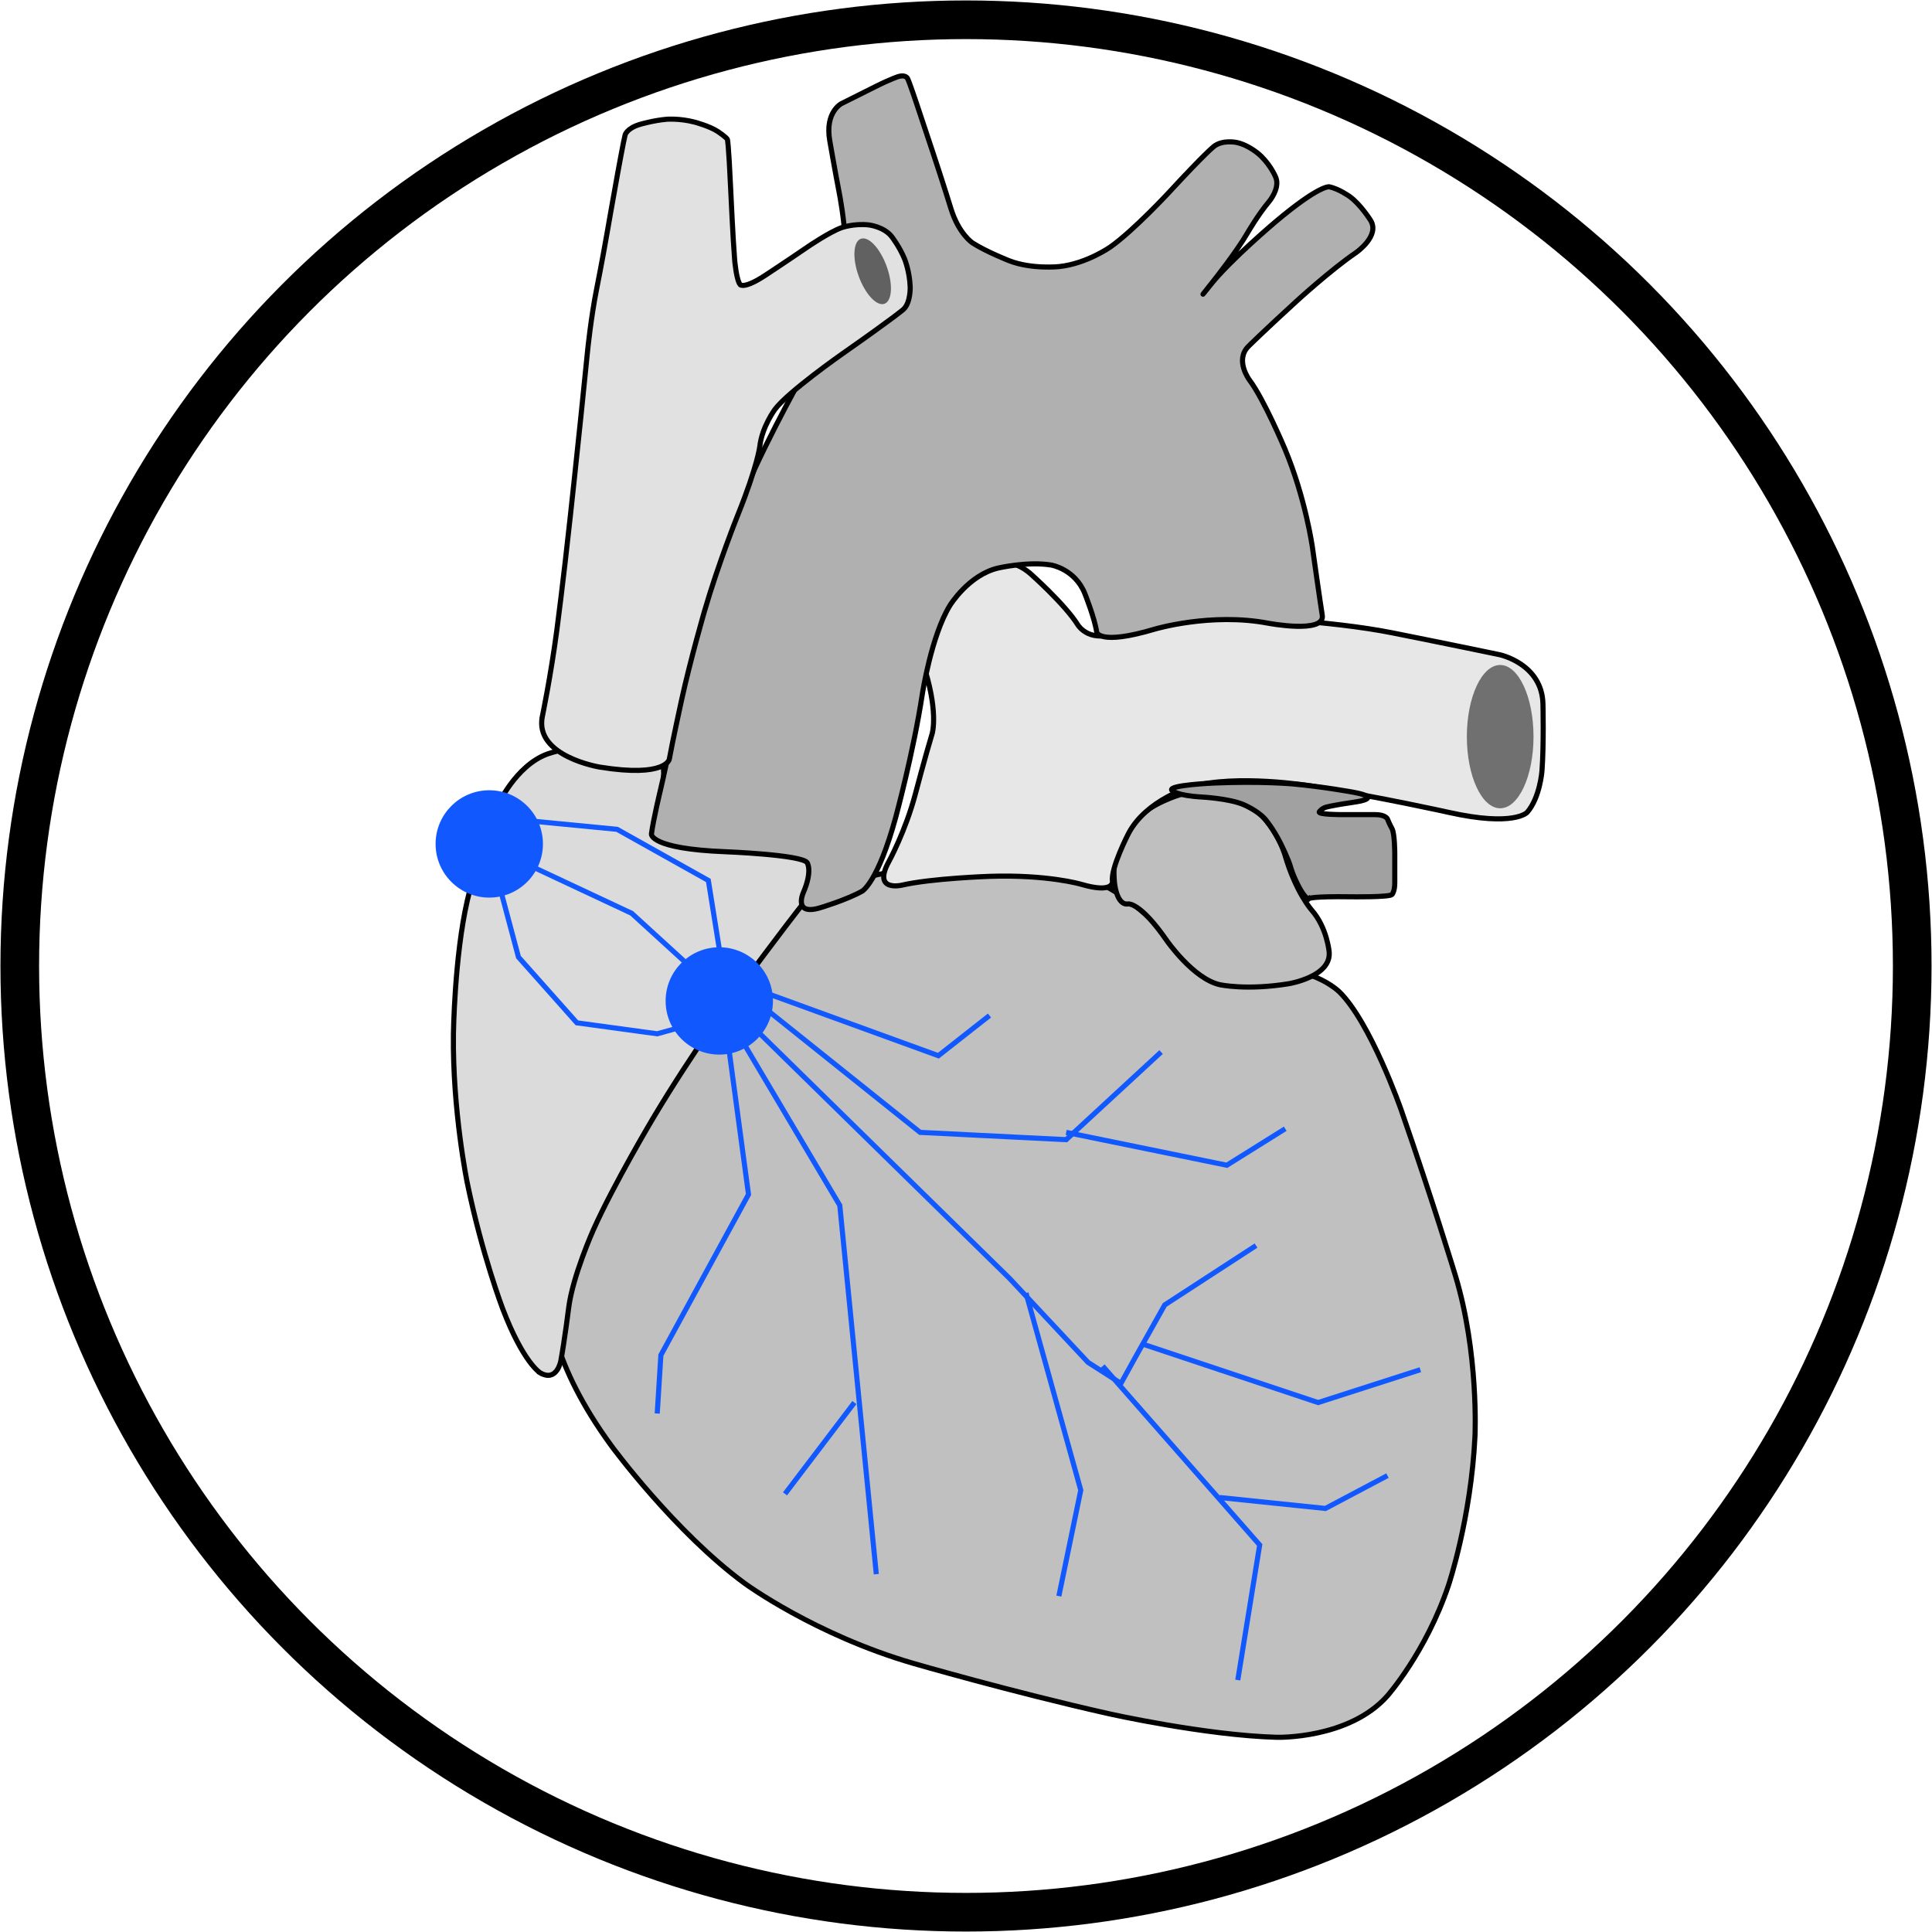 <?xml version="1.0" encoding="UTF-8" standalone="no"?>
<!-- Created with Inkscape (http://www.inkscape.org/) -->

<svg
   xmlns:dc="http://purl.org/dc/elements/1.1/"
   xmlns:cc="http://creativecommons.org/ns#"
   xmlns:rdf="http://www.w3.org/1999/02/22-rdf-syntax-ns#"
   xmlns:svg="http://www.w3.org/2000/svg"
   xmlns="http://www.w3.org/2000/svg"
   xmlns:sodipodi="http://sodipodi.sourceforge.net/DTD/sodipodi-0.dtd"
   xmlns:inkscape="http://www.inkscape.org/namespaces/inkscape"
   width="100mm"
   height="100mm"
   viewBox="0 0 354.331 354.331"
   id="svg4153"
   version="1.1"
   inkscape:version="0.92.4 5da689c313, 2019-01-14"
   sodipodi:docname="ModularContraction.svg">
  <defs
     id="defs4155" />
  <sodipodi:namedview
     id="base"
     pagecolor="#ffffff"
     bordercolor="#666666"
     borderopacity="1.0"
     inkscape:pageopacity="0.0"
     inkscape:pageshadow="2"
     inkscape:zoom="1.4"
     inkscape:cx="253.21182"
     inkscape:cy="192.31448"
     inkscape:document-units="px"
     inkscape:current-layer="layer1"
     showgrid="false"
     fit-margin-top="0"
     fit-margin-left="0"
     fit-margin-right="0"
     fit-margin-bottom="0"
     inkscape:window-width="1664"
     inkscape:window-height="907"
     inkscape:window-x="48"
     inkscape:window-y="28"
     inkscape:window-maximized="1"
     inkscape:snap-bbox="true"
     inkscape:bbox-paths="true"
     inkscape:bbox-nodes="true"
     inkscape:snap-bbox-edge-midpoints="true"
     inkscape:snap-bbox-midpoints="true"
     inkscape:object-paths="true"
     inkscape:snap-intersection-paths="true"
     inkscape:object-nodes="true"
     inkscape:snap-smooth-nodes="true"
     inkscape:snap-midpoints="true"
     inkscape:snap-object-midpoints="true"
     inkscape:snap-center="true"
     inkscape:snap-text-baseline="true"
     inkscape:snap-page="true"
     inkscape:snap-global="false" />
  <g
     inkscape:label="Ebene 1"
     inkscape:groupmode="layer"
     id="layer1">
    <circle
       r="173.539"
       cy="177.165"
       cx="177.165"
       id="path5412"
       style="opacity:1;fill:none;fill-opacity:1;fill-rule:evenodd;stroke:#000000;stroke-width:7.087;stroke-linecap:round;stroke-linejoin:miter;stroke-miterlimit:4;stroke-dasharray:none;stroke-dashoffset:0;stroke-opacity:1" />
    <path
       d="m 112.252,265.325 c 0,0 11.563,15.718 24.39,25.113 0,0 12.827,9.395 30.894,14.634 0,0 18.067,5.239 35.772,9.214 0,0 17.705,3.975 30.894,4.336 0,0 13.189,0.361 20.235,-7.588 0,0 7.046,-7.949 11.201,-20.235 0,0 4.155,-12.285 4.878,-27.462 0,0 0.723,-15.176 -3.613,-29.449 0,0 -4.336,-14.273 -9.937,-30.352 0,0 -5.601,-16.079 -11.382,-21.68 0,0 -5.781,-5.601 -14.995,-3.433 0,0 -9.214,2.168 -18.067,-8.311 0,0 -8.853,-10.479 -23.125,-11.743 0,0 -14.273,-1.265 -29.81,2.349 0,0 -15.537,3.613 -22.222,9.395 0,0 -6.685,5.781 -14.996,18.609 0,0 -8.311,12.827 -14.815,26.739 0,0 -6.504,13.911 -6.685,24.029 0,0 -0.181,10.117 11.382,25.835"
       id="path56"
       inkscape:connector-curvature="0"
       style="font-style:normal;font-weight:400;font-size:10px;font-family:Cantarell;vector-effect:non-scaling-stroke;fill:#c0c0c0;fill-opacity:1;fill-rule:evenodd;stroke:#000000;stroke-width:0.937;stroke-linecap:square;stroke-linejoin:miter;stroke-miterlimit:2;stroke-opacity:1;stroke-dasharray:none" />
    <path
       d="m 99.058,251.769 c 0,0 -3.071,-1.807 -6.865,-11.743 0,0 -3.794,-9.937 -6.504,-23.125 0,0 -2.71,-13.189 -2.529,-27.281 0,0 0.181,-14.092 2.529,-24.39 0,0 2.349,-10.298 5.601,-17.525 0,0 3.252,-7.227 9.033,-9.395 0,0 5.781,-2.168 12.647,-1.265 0,0 6.865,0.903 8.13,1.987 0,0 1.265,1.084 0.181,7.227 0,0 -1.084,6.143 1.445,7.227 0,0 2.529,1.084 14.273,1.987 0,0 11.743,0.903 13.008,3.071 0,0 1.265,2.168 -2.891,7.407 0,0 -4.155,5.239 -12.105,16.079 0,0 -7.949,10.84 -15.176,22.945 0,0 -7.227,12.105 -11.021,20.596 0,0 -3.794,8.491 -4.517,14.273 0,0 -0.723,5.781 -1.445,9.756 0,0 -0.723,3.975 -3.794,2.168"
       id="path64"
       inkscape:connector-curvature="0"
       style="font-style:normal;font-weight:400;font-size:10px;font-family:Cantarell;vector-effect:non-scaling-stroke;fill:#dbdbdb;fill-opacity:1;fill-rule:evenodd;stroke:#000000;stroke-width:0.937;stroke-linecap:square;stroke-linejoin:miter;stroke-miterlimit:2;stroke-opacity:1;stroke-dasharray:none" />
    <path
       d="m 208.364,150.423 c 0,0 -2.529,3.071 -3.433,5.059 0,0 -0.903,1.987 -0.542,6.323 0,0 0.361,4.336 2.529,3.975 0,0 2.168,-0.361 7.046,6.685 0,0 4.878,7.046 9.756,8.13 0,0 4.878,1.084 12.647,-0.181 0,0 7.769,-1.265 7.407,-5.781 0,0 -0.361,-4.517 -3.252,-7.769 0,0 -2.891,-3.252 -4.878,-10.117 0,0 -1.987,-6.865 -7.769,-9.756 0,0 -5.781,-2.891 -11.382,-1.265 0,0 -5.601,1.626 -8.13,4.697"
       id="path72"
       inkscape:connector-curvature="0"
       style="font-style:normal;font-weight:400;font-size:10px;font-family:Cantarell;vector-effect:non-scaling-stroke;fill:#bfbfbf;fill-opacity:1;fill-rule:evenodd;stroke:#000000;stroke-width:0.937;stroke-linecap:square;stroke-linejoin:miter;stroke-miterlimit:2;stroke-opacity:1;stroke-dasharray:none" />
    <path
       d="m 189.034,105.258 c 0,0 6.323,5.601 8.672,9.395 0,0 2.349,3.794 7.949,0.903 0,0 5.601,-2.891 21.861,-2.349 0,0 16.26,0.542 28.003,2.891 0,0 11.743,2.349 19.512,3.975 0,0 7.769,1.626 7.949,9.033 0,0 0.181,7.407 -0.181,12.285 0,0 -0.361,4.878 -2.71,7.588 0,0 -2.349,2.71 -14.453,0 0,0 -12.105,-2.71 -25.474,-4.878 0,0 -13.369,-2.168 -21.68,0.181 0,0 -8.311,2.349 -11.563,8.672 0,0 -3.252,6.323 -2.891,8.672 0,0 0.361,2.349 -5.781,0.542 0,0 -6.143,-1.807 -16.802,-1.445 0,0 -10.659,0.361 -16.079,1.626 0,0 -5.42,1.265 -2.349,-4.336 0,0 3.071,-5.601 4.878,-12.466 0,0 1.807,-6.865 3.071,-11.021 0,0 1.265,-4.155 -1.807,-13.189 0,0 -3.071,-9.033 5.239,-15.357 0,0 8.311,-6.323 14.634,-0.723"
       id="path80"
       inkscape:connector-curvature="0"
       style="font-style:normal;font-weight:400;font-size:10px;font-family:Cantarell;vector-effect:non-scaling-stroke;fill:#e7e7e7;fill-opacity:1;fill-rule:evenodd;stroke:#000000;stroke-width:0.937;stroke-linecap:square;stroke-linejoin:miter;stroke-miterlimit:2;stroke-opacity:1;stroke-dasharray:none" />
    <path
       d="m 164.276,149.886 c 0,0 3.252,-11.924 4.878,-22.583 0,0 1.626,-10.659 5.059,-16.26 0,0 3.433,-5.601 8.853,-6.865 0,0 5.42,-1.265 9.756,-0.542 0,0 4.336,0.723 6.143,5.239 0,0 1.807,4.517 2.168,7.046 0,0 0.361,2.529 10.659,-0.542 0,0 10.298,-3.071 20.777,-1.084 0,0 10.479,1.987 9.937,-1.445 0,0 -0.542,-3.433 -1.807,-12.466 0,0 -1.265,-9.033 -5.059,-18.067 0,0 -3.794,-9.033 -6.504,-12.647 0,0 -2.71,-3.613 -0.181,-6.143 0,0 2.529,-2.529 8.853,-8.311 0,0 6.323,-5.781 10.84,-8.853 0,0 4.517,-3.071 2.71,-5.962 0,0 -1.807,-2.891 -3.794,-4.336 0,0 -1.987,-1.445 -3.794,-1.807 0,0 -1.807,-0.361 -9.937,6.504 0,0 -8.13,6.865 -11.743,11.382 0,0 -3.613,4.517 0.542,-0.723 0,0 4.155,-5.239 6.143,-8.672 0,0 1.987,-3.433 3.975,-5.781 0,0 1.987,-2.349 1.265,-4.336 0,0 -0.723,-1.987 -2.71,-3.975 0,0 -1.987,-1.987 -4.516,-2.529 0,0 -2.529,-0.542 -4.155,0.723 0,0 -1.626,1.265 -8.13,8.311 0,0 -6.504,7.046 -10.84,10.117 0,0 -4.336,3.071 -9.395,3.613 0,0 -5.059,0.542 -9.214,-1.084 0,0 -4.155,-1.626 -6.685,-3.252 0,0 -2.529,-1.626 -3.975,-6.323 0,0 -1.445,-4.697 -3.252,-10.117 0,0 -1.807,-5.42 -3.071,-9.214 0,0 -1.265,-3.794 -1.626,-4.517 0,0 -0.361,-0.723 -1.626,-0.361 0,0 -1.265,0.361 -4.336,1.897 0,0 -3.071,1.536 -6.143,3.071 0,0 -3.071,1.536 -2.168,6.775 0,0 0.903,5.239 1.807,9.936 0,0 0.903,4.697 0.994,8.311 0,0 0.09,3.613 0.181,7.227 0,0 0.09,3.613 -5.872,13.911 0,0 -5.962,10.298 -10.84,20.777 0,0 -4.878,10.479 -8.13,20.054 0,0 -3.252,9.575 -5.601,21.68 0,0 -2.349,12.105 -3.613,17.344 0,0 -1.265,5.239 -1.626,7.949 0,0 -0.361,2.71 13.55,3.252 0,0 13.911,0.542 14.995,1.987 0,0 1.084,1.445 -0.723,5.601 0,0 -1.807,4.155 3.071,2.71 0,0 4.878,-1.445 7.769,-3.071 0,0 2.891,-1.626 6.143,-13.55"
       id="path96"
       inkscape:connector-curvature="0"
       style="font-style:normal;font-weight:400;font-size:10px;font-family:Cantarell;vector-effect:non-scaling-stroke;fill:#b0b0b0;fill-opacity:1;fill-rule:evenodd;stroke:#000000;stroke-width:0.937;stroke-linecap:square;stroke-linejoin:miter;stroke-miterlimit:2;stroke-opacity:1;stroke-dasharray:none" />
    <path
       d="m 240.118,164.779 c 0,0 0.513,-0.41 7.586,-0.308 0,0 7.074,0.103 7.586,-0.41 0,0 0.513,-0.513 0.513,-2.153 0,0 0,-1.64 0,-5.331 0,0 0,-3.691 -0.513,-4.613 0,0 -0.513,-0.923 -0.82,-1.743 0,0 -0.308,-0.82 -2.255,-0.82 0,0 -1.948,0 -6.253,0 0,0 -4.306,0 -3.998,-0.513 0,0 0.308,-0.513 1.128,-0.82 0,0 0.82,-0.308 5.741,-1.025 0,0 4.921,-0.718 -0.615,-1.743 0,0 -5.536,-1.025 -11.277,-1.538 0,0 -5.741,-0.513 -14.28,-0.151 0,0 -8.539,0.361 -7.743,1.338 0,0 0.796,0.976 5.566,1.23 0,0 4.77,0.254 7.436,1.328 0,0 2.665,1.074 4.101,2.714 0,0 1.435,1.64 2.87,4.511 0,0 1.435,2.87 1.845,4.408 0,0 0.41,1.538 1.64,3.793 0,0 1.23,2.255 1.743,1.845"
       id="path104"
       inkscape:connector-curvature="0"
       style="font-style:normal;font-weight:400;font-size:10px;font-family:Cantarell;vector-effect:non-scaling-stroke;fill:#a1a1a1;fill-opacity:1;fill-rule:evenodd;stroke:#000000;stroke-width:0.937;stroke-linecap:square;stroke-linejoin:miter;stroke-miterlimit:2;stroke-opacity:1;stroke-dasharray:none" />
    <path
       d="m 99.473,131.364 c 0,0 1.538,-7.381 2.665,-15.89 0,0 1.128,-8.509 2.46,-20.811 0,0 1.333,-12.302 1.948,-18.35 0,0 0.615,-6.048 1.23,-12.097 0,0 0.615,-6.048 1.64,-11.174 0,0 1.025,-5.126 1.948,-10.457 0,0 0.923,-5.331 1.948,-10.969 0,0 1.025,-5.638 1.333,-6.869 0,0 0.308,-1.23 2.768,-1.948 0,0 2.46,-0.718 4.818,-0.923 0,0 2.358,-0.205 5.126,0.513 0,0 2.768,0.718 4.306,1.743 0,0 1.538,1.025 1.743,1.435 0,0 0.205,0.41 0.615,9.432 0,0 0.41,9.021 0.718,12.712 0,0 0.308,3.691 1.025,4.511 0,0 0.718,0.82 4.613,-1.743 0,0 3.896,-2.563 7.791,-5.228 0,0 3.896,-2.665 6.151,-3.486 0,0 2.255,-0.82 5.023,-0.513 0,0 2.768,0.307 4.203,2.153 0,0 1.435,1.845 2.358,4.101 0,0 0.923,2.255 1.025,5.126 0,0 0.102,2.87 -1.23,4.101 0,0 -1.333,1.23 -11.277,8.201 0,0 -9.944,6.971 -12.302,10.149 0,0 -2.358,3.178 -2.768,6.766 0,0 -0.41,3.588 -3.998,12.507 0,0 -3.588,8.919 -6.151,17.735 0,0 -2.563,8.816 -4.203,16.3 0,0 -1.64,7.484 -2.255,10.867 0,0 -0.615,3.383 -12.712,1.435 0,0 -12.097,-1.948 -10.559,-9.329"
       id="path112"
       inkscape:connector-curvature="0"
       style="font-style:normal;font-weight:400;font-size:10px;font-family:Cantarell;vector-effect:non-scaling-stroke;fill:#e1e1e1;fill-opacity:1;fill-rule:evenodd;stroke:#000000;stroke-width:0.937;stroke-linecap:square;stroke-linejoin:miter;stroke-miterlimit:2;stroke-opacity:1;stroke-dasharray:none" />
    <path
       d="m 281.247,135.1 c 0,7.257 -2.737,13.141 -6.113,13.141 -3.376,0 -6.113,-5.883 -6.113,-13.141 0,-7.257 2.737,-13.141 6.113,-13.141 3.376,0 6.113,5.883 6.113,13.141"
       id="path120"
       inkscape:connector-curvature="0"
       style="font-style:normal;font-weight:400;font-size:10px;font-family:Cantarell;vector-effect:non-scaling-stroke;fill:#707070;fill-opacity:1;fill-rule:evenodd;stroke:none;stroke-width:0.937;stroke-linecap:square;stroke-linejoin:miter;stroke-miterlimit:2;stroke-opacity:1;stroke-dasharray:none" />
    <path
       d="m 162.604,48.821 c 1.198,3.291 1.026,6.375 -0.385,6.889 -1.41,0.513 -3.525,-1.738 -4.723,-5.03 -1.198,-3.291 -1.026,-6.375 0.385,-6.889 1.41,-0.513 3.525,1.738 4.723,5.03"
       id="path128"
       inkscape:connector-curvature="0"
       style="font-style:normal;font-weight:400;font-size:10px;font-family:Cantarell;vector-effect:non-scaling-stroke;fill:#616161;fill-opacity:1;fill-rule:evenodd;stroke:none;stroke-width:0.937;stroke-linecap:square;stroke-linejoin:miter;stroke-miterlimit:2;stroke-opacity:1;stroke-dasharray:none" />
    <circle
       style="opacity:1;fill:#1159ff;fill-opacity:1;stroke:#1159ff;stroke-width:0.937;stroke-linecap:butt;stroke-miterlimit:2;stroke-dasharray:none;stroke-opacity:1"
       id="path3022"
       cx="89.732"
       cy="154.777"
       r="9.375" />
    <circle
       r="9.375"
       cy="183.572"
       cx="131.92"
       id="circle3024"
       style="opacity:1;fill:#1159ff;fill-opacity:1;stroke:#1159ff;stroke-width:0.937;stroke-linecap:butt;stroke-miterlimit:2;stroke-dasharray:none;stroke-opacity:1" />
    <path
       style="fill:none;stroke:#1159ff;stroke-width:0.937px;stroke-linecap:butt;stroke-linejoin:miter;stroke-opacity:1"
       d="m 89.732,155.447 5.357,20.089 10.714,12.054 14.732,2.009 12.054,-3.348"
       id="path3026"
       inkscape:connector-curvature="0" />
    <path
       style="fill:none;stroke:#1159ff;stroke-width:0.937px;stroke-linecap:butt;stroke-linejoin:miter;stroke-opacity:1"
       d="m 92.411,150.09 20.759,2.009 16.741,9.375 2.679,16.741"
       id="path3028"
       inkscape:connector-curvature="0" />
    <path
       style="fill:none;stroke:#1159ff;stroke-width:0.937px;stroke-linecap:butt;stroke-linejoin:miter;stroke-opacity:1"
       d="m 94.42,157.456 21.429,10.045 15.402,14.062"
       id="path3030"
       inkscape:connector-curvature="0" />
    <path
       style="fill:none;stroke:#1159ff;stroke-width:0.937px;stroke-linecap:butt;stroke-linejoin:miter;stroke-opacity:1"
       d="m 132.589,184.241 4.688,34.821 -16.071,29.464 -0.67,10.714"
       id="path3032"
       inkscape:connector-curvature="0" />
    <path
       style="fill:none;stroke:#1159ff;stroke-width:0.937px;stroke-linecap:butt;stroke-linejoin:miter;stroke-opacity:1"
       d="m 135.268,180.893 33.482,26.786 26.786,1.339 17.411,-16.071"
       id="path3034"
       inkscape:connector-curvature="0"
       sodipodi:nodetypes="cccc" />
    <path
       style="fill:none;stroke:#1159ff;stroke-width:0.937px;stroke-linecap:butt;stroke-linejoin:miter;stroke-opacity:1"
       d="m 132.589,184.911 21.429,36.161 6.696,67.634"
       id="path3036"
       inkscape:connector-curvature="0" />
    <path
       style="fill:none;stroke:#1159ff;stroke-width:0.937px;stroke-linecap:butt;stroke-linejoin:miter;stroke-opacity:1"
       d="m 135.268,180.224 36.83,13.393 9.375,-7.366"
       id="path3038"
       inkscape:connector-curvature="0" />
    <path
       style="fill:none;stroke:#1159ff;stroke-width:0.937px;stroke-linecap:butt;stroke-linejoin:miter;stroke-opacity:1"
       d="m 133.929,184.241 17.076,16.741 17.076,16.741 17.076,16.741 14.397,15.402 6.027,3.85 2.679,-4.855 5.357,-9.542 16.741,-10.882"
       id="path3040"
       inkscape:connector-curvature="0"
       sodipodi:nodetypes="ccccccccc" />
    <path
       style="fill:none;stroke:#1159ff;stroke-width:0.937px;stroke-linecap:butt;stroke-linejoin:miter;stroke-opacity:1"
       d="m 188.17,237.143 10.045,36.161 -4.018,19.42"
       id="path3042"
       inkscape:connector-curvature="0" />
    <path
       style="fill:none;stroke:#1159ff;stroke-width:0.937px;stroke-linecap:butt;stroke-linejoin:miter;stroke-opacity:1"
       d="m 195.536,207.679 29.464,6.027 10.714,-6.696"
       id="path3044"
       inkscape:connector-curvature="0" />
    <path
       style="fill:none;stroke:#1159ff;stroke-width:0.937px;stroke-linecap:butt;stroke-linejoin:miter;stroke-opacity:1"
       d="m 156.696,257.232 -12.723,16.741"
       id="path3046"
       inkscape:connector-curvature="0" />
    <path
       style="fill:none;stroke:#1159ff;stroke-width:0.937px;stroke-linecap:butt;stroke-linejoin:miter;stroke-opacity:1"
       d="m 209.598,246.518 32.143,10.714 18.75,-6.027"
       id="path3048"
       inkscape:connector-curvature="0" />
    <path
       style="fill:none;stroke:#1159ff;stroke-width:0.937px;stroke-linecap:butt;stroke-linejoin:miter;stroke-opacity:1"
       d="m 202.232,250.536 7.199,8.203 7.199,8.203 7.199,8.203 7.199,8.203 -4.018,24.777"
       id="path3050"
       inkscape:connector-curvature="0"
       sodipodi:nodetypes="cccccc" />
    <path
       style="fill:none;stroke:#1159ff;stroke-width:0.937px;stroke-linecap:butt;stroke-linejoin:miter;stroke-opacity:1"
       d="m 223.661,274.643 19.42,2.009 11.384,-6.027"
       id="path3052"
       inkscape:connector-curvature="0" />
  </g>
</svg>
